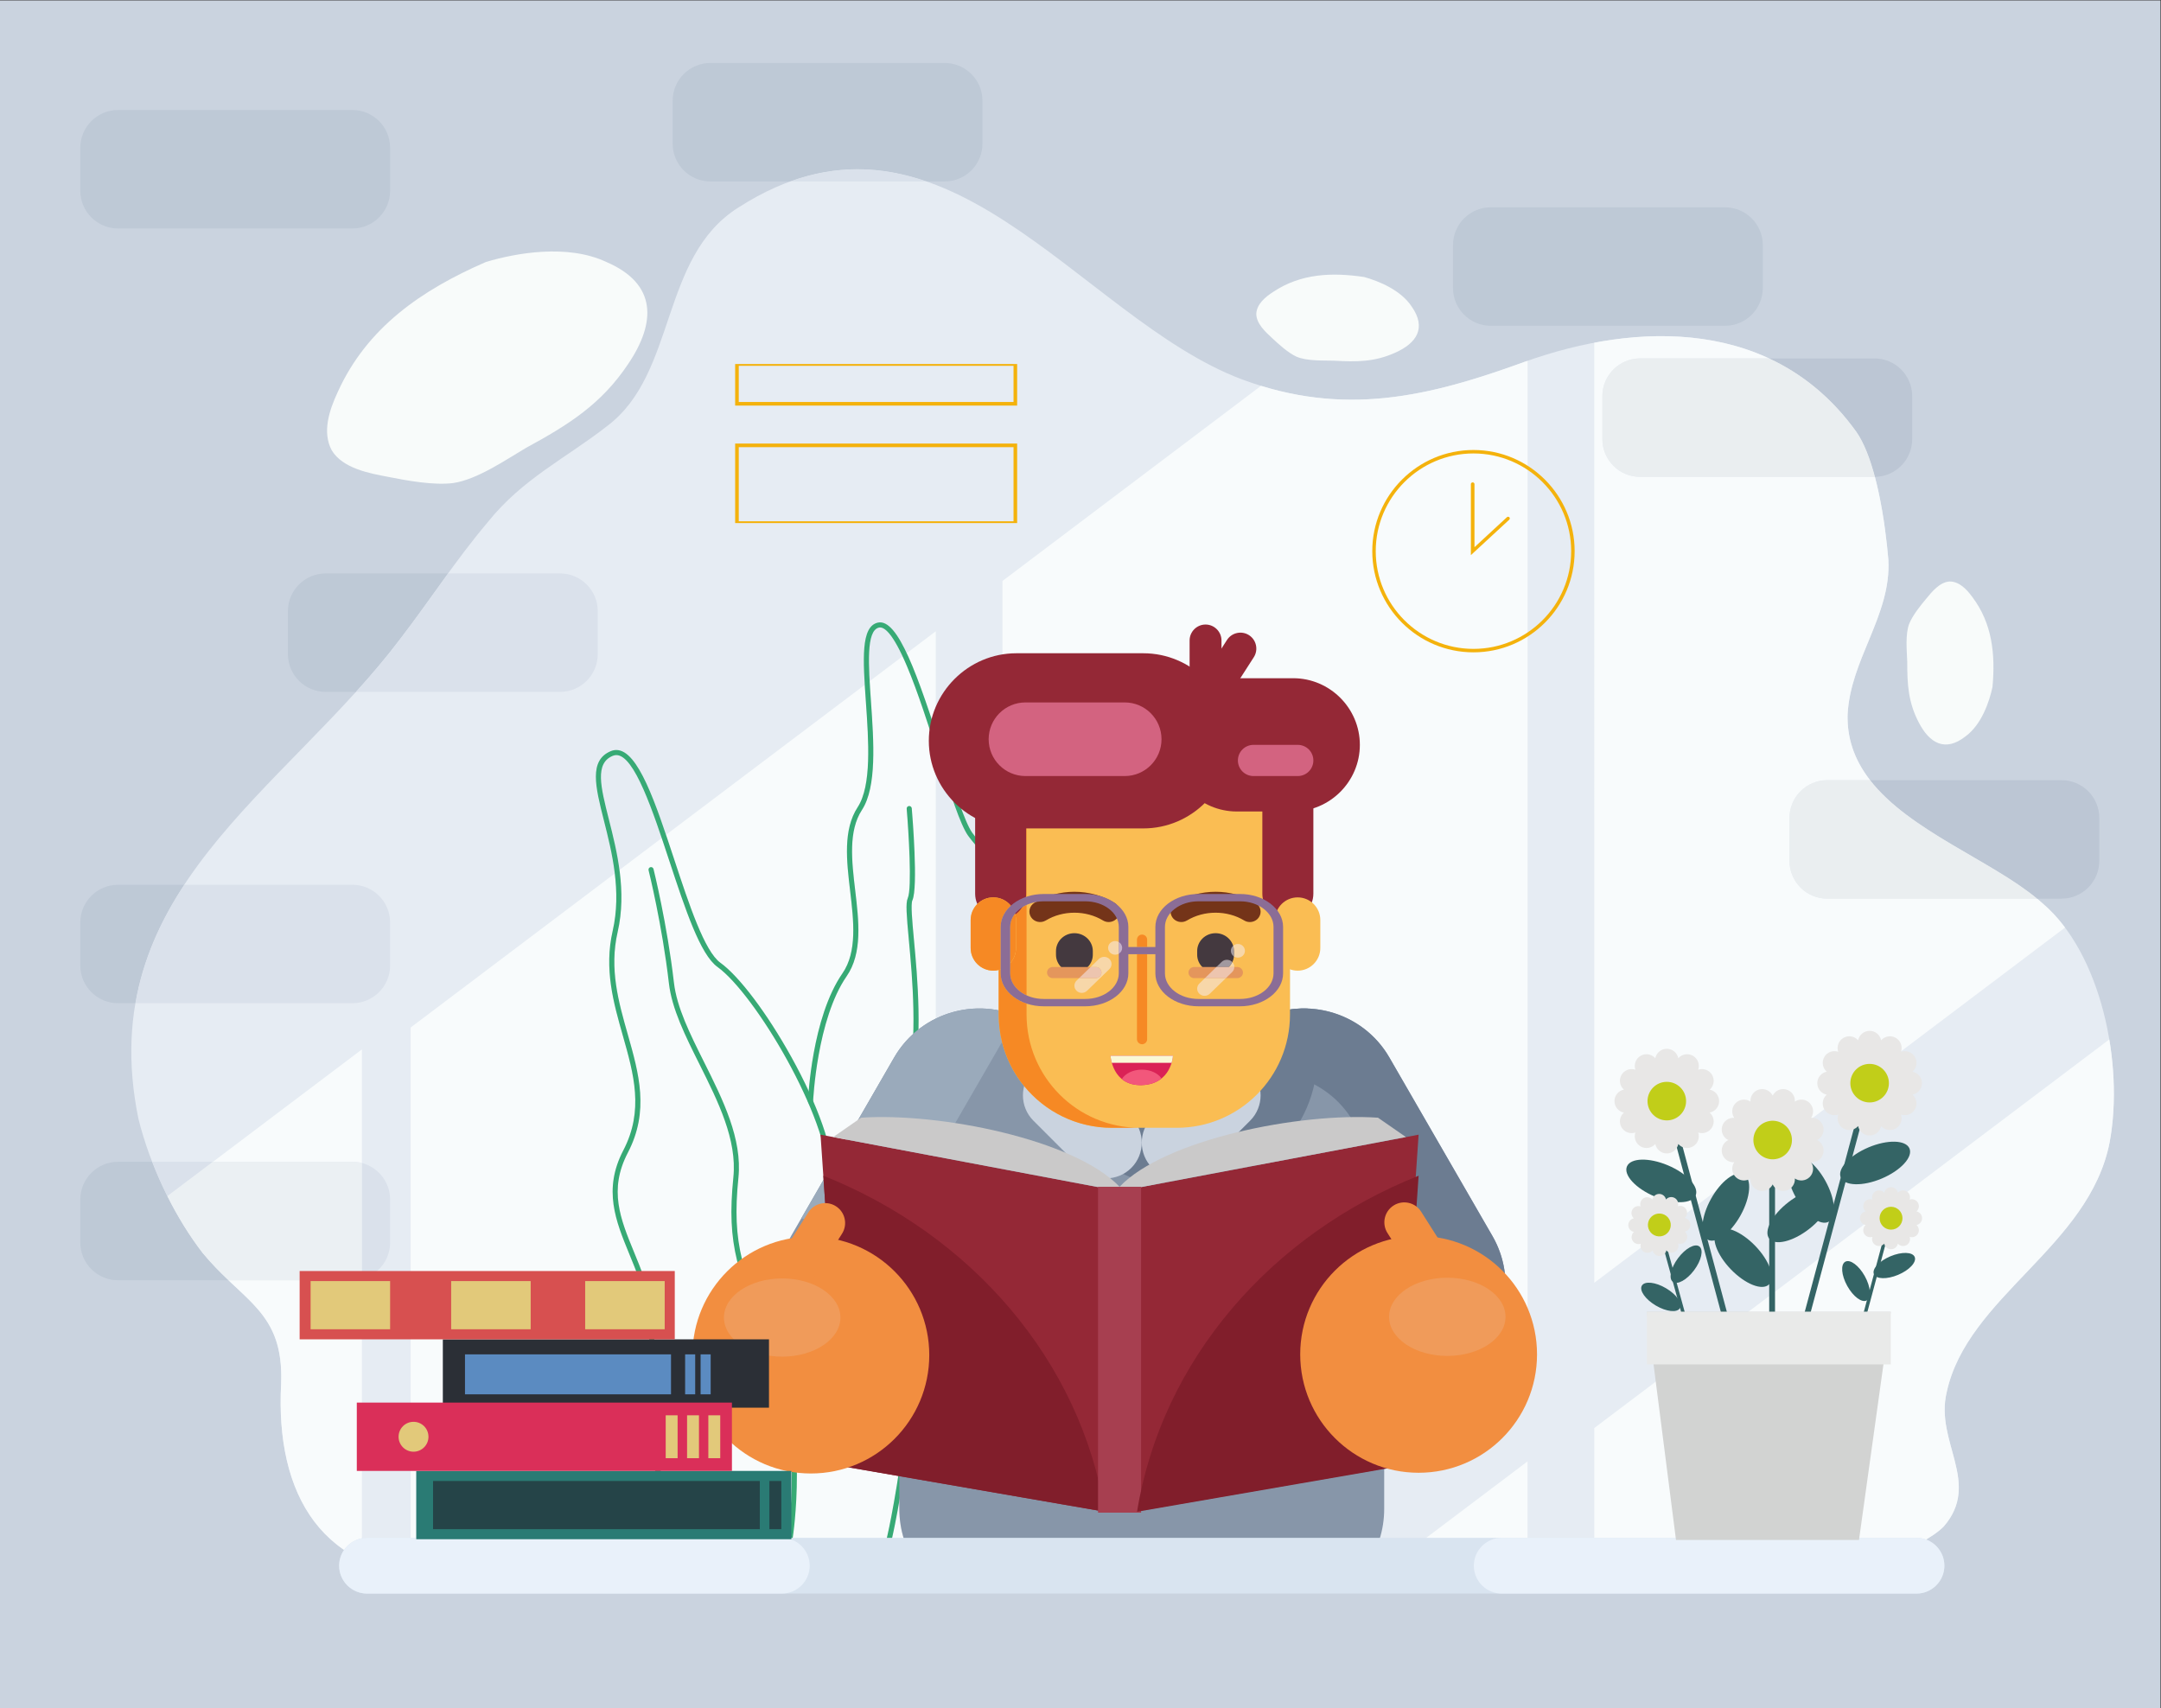 <?xml version="1.0" encoding="UTF-8" standalone="no"?>
<svg
   xmlns:dc="http://purl.org/dc/elements/1.1/"
   xmlns:cc="http://creativecommons.org/ns#"
   xmlns:rdf="http://www.w3.org/1999/02/22-rdf-syntax-ns#"
   xmlns:svg="http://www.w3.org/2000/svg"
   xmlns="http://www.w3.org/2000/svg"
   viewBox="0 0 1593.547 1259.72"
   height="1259.72"
   width="1593.547"
   xml:space="preserve"
   id="svg2"
   version="1.1"><rect x="0" y="0" width="1593.547" height="1259.72" fill="#333333" stroke="none"/><defs
     id="defs6"><clipPath
       id="clipPath24"
       clipPathUnits="userSpaceOnUse"><path
         id="path22"
         d="m 2441.07,731.359 c -660.4,0 -918.12,451.001 -885.9,1063.071 16.1,402.69 -209.4,451.01 -434.9,724.84 -161.075,209.39 -289.93,483.21 -354.36,740.93 -257.722,1256.37 805.36,1804.02 1449.65,2657.7 161.08,209.4 306.04,434.9 483.22,644.29 193.29,241.61 434.9,354.36 660.4,531.55 386.58,289.93 289.93,934.22 724.83,1208.04 1127.51,724.83 1884.55,-612.07 2786.56,-950.33 563.75,-209.39 1030.87,-96.64 1562.4,96.65 628.2,225.5 1385.24,241.61 1836.23,-386.58 112.8,-161.07 161.1,-515.43 177.2,-708.72 16.1,-306.04 -209.4,-547.65 -225.5,-853.69 -16.1,-547.65 740.9,-740.93 1079.2,-1046.97 322.1,-273.82 451,-885.9 370.4,-1320.8 -112.7,-579.86 -789.2,-853.68 -902,-1385.22 -64.4,-273.82 193.3,-499.33 -16.1,-740.94 C 10623.6,876.32 10253.1,763.582 10075.9,731.359 9608.81,650.82 8916.2,650.82 8432.97,715.242 7466.54,860.223 6500.1,844.102 5517.56,795.781 4551.12,747.461 3439.72,505.852 2489.39,731.359 h -48.32" /></clipPath></defs><g
     transform="matrix(1.333,0,0,-1.333,0,1259.72)"
     id="g10"><g
       transform="scale(0.1)"
       id="g12"><path
         id="path14"
         style="fill:#cad3df;fill-opacity:1;fill-rule:nonzero;stroke:none"
         d="M 0,0 H 11951.6 V 9447.94 H 0 Z" /><path
         id="path16"
         style="fill:#e6ecf3;fill-opacity:1;fill-rule:nonzero;stroke:none"
         d="m 2441.07,731.359 c -660.4,0 -918.12,451.001 -885.9,1063.071 16.1,402.69 -209.4,451.01 -434.9,724.84 -161.075,209.39 -289.93,483.21 -354.36,740.93 -257.722,1256.37 805.36,1804.02 1449.65,2657.7 161.08,209.4 306.04,434.9 483.22,644.29 193.29,241.61 434.9,354.36 660.4,531.55 386.58,289.93 289.93,934.22 724.83,1208.04 1127.51,724.83 1884.55,-612.07 2786.56,-950.33 563.75,-209.39 1030.87,-96.64 1562.4,96.65 628.2,225.5 1385.24,241.61 1836.23,-386.58 112.8,-161.07 161.1,-515.43 177.2,-708.72 16.1,-306.04 -209.4,-547.65 -225.5,-853.69 -16.1,-547.65 740.9,-740.93 1079.2,-1046.97 322.1,-273.82 451,-885.9 370.4,-1320.8 -112.7,-579.86 -789.2,-853.68 -902,-1385.22 -64.4,-273.82 193.3,-499.33 -16.1,-740.94 C 10623.6,876.32 10253.1,763.582 10075.9,731.359 9608.81,650.82 8916.2,650.82 8432.97,715.242 7466.54,860.223 6500.1,844.102 5517.56,795.781 4551.12,747.461 3439.72,505.852 2489.39,731.359 h -48.32" /><g
         id="g18"><g
           clip-path="url(#clipPath24)"
           id="g20"><path
             id="path26"
             style="fill:#f8fbfc;fill-opacity:1;fill-rule:nonzero;stroke:none"
             d="m 7657.34,1476.79 v 337.14 c 42.49,-10.4 86.25,-15.73 130.25,-15.73 91.95,0 184.97,23.29 269.9,72.32 258.63,149.34 348.07,483.06 198.74,741.69 l -570.45,988.03 c -100.26,173.67 -283.71,271.03 -471.72,271.03 -25.95,0 -51.97,-1.85 -77.88,-5.61 V 5157.01 H 5667.41 c -19.22,50.03 -66.2,86.57 -121.82,90.51 v 988.8 l 1430.34,1079.36 c 174.42,-53.64 340.22,-76.64 502.46,-76.64 319.09,0 624.39,88.98 954.58,209.06 5.83,2.09 11.61,4.14 17.46,6.2 V 2075.26 l -793.09,-598.47" /><path
             id="path28"
             style="fill:#f8fbfc;fill-opacity:1;fill-rule:nonzero;stroke:none"
             d="m 3833.11,649.98 h -801.72 c -184.9,13.93 -366.19,39.661 -542,81.379 h -48.32 c -59.66,0 -116.06,3.684 -169.23,10.832 V 3765.95 l 1129.2,852.09 c 12.39,-102.14 13.11,-209.67 -11.73,-317.74 -48.49,-211.03 4.66,-398.04 56.07,-578.88 60.58,-213.11 117.79,-414.41 2.86,-634.97 -113.26,-217.36 -42,-390.91 33.46,-574.64 74.07,-180.36 150.66,-366.88 87.39,-629.01 -47.86,-198.27 -8.52,-399.84 55.51,-569.83 H 2302.71 V 934.98 H 3825.5 c 76.87,-112.257 140.32,-181.91 141.23,-182.91 l 5.18,-5.66 955.5,163.121 2.23,8.91 c 0.33,1.289 18.93,76.622 45.44,227.829 v -43.91 c 0,-117.387 36.54,-226.618 98.77,-316.93 h 102.86 v -13.16 c -435.4,-36.821 -891.9,-95.977 -1343.6,-122.29 m 149.33,126.809 c -15.37,17.5 -63.8,74.262 -122.14,158.191 h 517.6 v 377.99 h -722.61 c -67.4,173.66 -105.24,370.91 -58.82,563.23 65.41,271 -16.46,470.39 -88.71,646.3 -76.07,185.22 -141.75,345.18 -34.55,550.93 120.12,230.52 61.41,437.04 -0.74,655.68 -50.43,177.42 -102.58,360.9 -55.71,564.89 27.06,117.75 24.87,234.1 10.23,343.62 L 3660.73,4814 c 14.44,-42.7 28.65,-85.8 42.58,-128.04 87.49,-265.37 170.14,-516.03 265.57,-584.78 201.75,-145.35 589.27,-791.13 612.68,-1133.27 l -148.14,-256.6 v 0 l -57.22,-99.1 c -149.31,-258.63 -59.89,-592.35 198.72,-741.69 h 0.03 c 84.92,-49.03 177.98,-72.31 269.91,-72.32 44,0 87.73,5.33 130.22,15.72 v -492.84 c -34.32,-225.37 -62.82,-353.4 -70.65,-386.908 L 3982.44,776.789 m 623.15,2232.731 c -13.03,97.28 -50,217.26 -107.46,350.11 2.23,42.35 28.18,462.41 185.33,689.71 88.54,128.08 67.64,304.71 47.44,475.53 -19.07,161.21 -38.79,327.91 37.26,444.54 82.97,127.25 65.48,377.83 50.04,598.91 -2.7,38.62 -5.37,76.83 -7.42,113.51 l 182.31,137.57 c 7.96,-17.03 16.28,-35.77 24.96,-56.37 53.82,-127.7 108.89,-296.32 158.66,-451.57 V 3815.17 c -33.67,-16.53 -65.75,-36.56 -95.63,-59.96 3.57,185.31 -12.91,363.41 -25.39,498.3 -9.67,104.5 -18.03,194.75 -8.36,216.19 32.27,71.67 0.26,464.08 -3.5,508.59 -0.61,7.32 -6.81,12.91 -13.92,12.91 -0.43,0 -0.86,-0.02 -1.3,-0.06 -7.75,-0.66 -13.5,-7.47 -12.85,-15.22 10.04,-118.93 30.66,-439.63 5.88,-494.66 -12.16,-27 -6.63,-93.83 6,-230.34 12.97,-140.13 30.28,-327.28 24.68,-519.89 -40.89,-36.91 -76.75,-80.68 -105.69,-130.79 v 0 l -341.04,-590.72 m -131.95,404.83 c -28.35,61.33 -60.78,125.01 -96.94,190.13 -133.61,240.6 -287.24,444.53 -391.36,519.55 -88.01,63.41 -173.04,321.32 -255.28,570.75 -15.3,46.4 -30.46,92.4 -45.61,137.13 l 1099.28,829.51 c 1.86,-30.52 4.08,-62.31 6.37,-95.07 15.13,-216.65 32.28,-462.23 -45.52,-581.56 -81.63,-125.18 -61.31,-297.03 -41.65,-463.22 19.59,-165.63 39.85,-336.9 -42.65,-456.23 -135.61,-196.15 -175.66,-520.05 -186.64,-650.99 m 703.07,1988.45 c -58.07,177.82 -110.72,327.8 -160.7,433.9 l 160.7,121.27 V 5402.8" /><path
             id="path30"
             style="fill:#f8fbfc;fill-opacity:1;fill-rule:nonzero;stroke:none"
             d="m 2002.01,819.441 c -311.75,148.071 -449.62,470.839 -449.51,876.069 0.01,32.46 0.9,65.45 2.67,98.92 0.55,13.77 0.82,27.12 0.81,40.08 -0.1,284.37 -131.49,380.55 -292.19,533.2 h 685.32 c 18.28,0 36,2.34 52.9,6.75 V 819.441 m 0,2196.929 c -16.9,4.41 -34.62,6.76 -52.9,6.76 h -770.84 l 823.74,621.59 v -628.35" /><path
             id="path32"
             style="fill:#f8fbfc;fill-opacity:1;fill-rule:nonzero;stroke:none"
             d="m 9211.65,668.77 c -132.67,0 -265.14,3.722 -392.29,10.972 v 870.178 l 2849.24,2150.07 c 16.8,-100.39 25.3,-201.91 25.3,-300.23 0,-93.61 -7.8,-184.33 -23.4,-268.42 -112.7,-579.86 -789.2,-853.68 -902,-1385.22 -7.5,-31.83 -10.6,-62.99 -10.6,-93.61 -0.1,-153.6 78.1,-293.32 78.2,-431.94 0,-71.51 -20.7,-142.72 -83.7,-215.39 -128.8,-128.86 -499.3,-241.598 -676.5,-273.821 -246.53,-42.507 -556,-62.578 -864.25,-62.589" /><path
             id="path34"
             style="fill:#f8fbfc;fill-opacity:1;fill-rule:nonzero;stroke:none"
             d="m 8450.33,712.973 c -5.81,0.75 -11.61,1.507 -17.36,2.269 -245.44,36.821 -491.03,63.258 -736.73,81.41 l 754.09,569.038 V 712.973" /><path
             id="path36"
             style="fill:#f8fbfc;fill-opacity:1;fill-rule:nonzero;stroke:none"
             d="m 8819.36,2353.64 -0.04,5200.67 c 123.2,23.28 247.85,36.31 371.18,36.31 206.78,0 409.74,-36.62 595.84,-123.09 h -713.06 c -115.42,0 -208.99,-93.56 -208.99,-208.98 v -237.46 c 0,-115.41 93.57,-208.97 208.99,-208.97 h 1296.02 c 0.9,0 1.8,0.01 2.7,0.02 42.2,-158.87 64.4,-339.87 74.4,-459.34 0.5,-10.46 0.8,-20.85 0.8,-31.16 0.1,-291.47 -210.8,-526.95 -226.3,-822.53 -0.2,-5.61 -0.3,-11.19 -0.3,-16.73 -0.1,-135.61 47.7,-249.2 124.6,-348.16 h -236.9 c -115.44,0 -208.99,-93.56 -208.99,-208.99 v -237.46 c 0,-115.4 93.55,-208.97 208.99,-208.97 h 1160.9 c 10.7,-8.8 20.9,-17.68 30.9,-26.66 45,-38.26 86.2,-83.14 123.7,-133.19 L 8819.36,2353.64" /></g></g><path
         id="path38"
         style="fill:#37aa75;fill-opacity:1;fill-rule:nonzero;stroke:none"
         d="m 3409.49,5272.99 c -6.51,0 -13.16,-1.39 -19.76,-4.12 -99.78,-41.46 -66.99,-171.26 -21.61,-350.91 44.81,-177.35 100.56,-398.06 48.64,-623.96 -46.87,-203.99 5.28,-387.47 55.71,-564.89 62.15,-218.64 120.86,-425.16 0.74,-655.68 -107.2,-205.75 -41.52,-365.71 34.55,-550.93 72.25,-175.91 154.12,-375.3 88.71,-646.3 -121.26,-502.38 332.51,-1038.52 385.97,-1099.411 l 921.99,157.383 c 10.79,46.211 60.92,272.188 111.38,685.368 31.99,261.89 -111.97,541.21 -238.98,787.66 -99.84,193.74 -194.16,376.74 -194.16,529.41 0,332.39 -405.7,1014.65 -613.79,1164.57 -95.43,68.75 -178.08,319.41 -265.57,584.78 -90.72,275.16 -193.55,587.03 -293.82,587.03 m 562.42,-4526.58 -5.18,5.66 c -1.32,1.45 -133.94,147.039 -248.45,357.54 -106.11,195.07 -218.14,487.54 -149.19,773.19 63.27,262.13 -13.32,448.65 -87.39,629.01 -75.46,183.73 -146.72,357.28 -33.46,574.64 114.93,220.56 57.72,421.86 -2.86,634.97 -51.41,180.84 -104.56,367.85 -56.07,578.88 50.4,219.29 -4.43,436.35 -48.49,610.75 -47.01,186.08 -84.13,333.05 38.12,383.82 10.03,4.17 20.31,6.28 30.55,6.28 120.64,0 217.76,-294.53 320.57,-606.37 82.24,-249.43 167.27,-507.34 255.28,-570.75 104.12,-75.02 257.75,-278.95 391.36,-519.55 148.8,-267.94 234.14,-511.36 234.14,-667.87 0,-145.84 92.8,-325.89 191.03,-516.51 128.88,-250.06 274.94,-533.49 241.9,-803.97 C 4986.84,1150 4930.21,920.699 4929.64,918.441 l -2.23,-8.91 -955.5,-163.121" /><path
         id="path40"
         style="fill:#37aa75;fill-opacity:1;fill-rule:nonzero;stroke:none"
         d="m 4371.45,931.031 -2.28,0.18 c -7.67,1.238 -12.89,8.48 -11.64,16.148 0.93,5.743 91.03,578.981 -92.98,1020.611 -184.08,441.78 -246.09,590.59 -207.56,970.06 21.02,207.17 -84.78,418.92 -187.09,623.72 -78.82,157.77 -153.27,306.8 -169.67,449.39 -37.02,321.96 -111.59,621.81 -112.33,624.8 -1.89,7.55 2.69,15.19 10.24,17.09 7.51,1.88 15.19,-2.71 17.08,-10.26 0.75,-2.99 75.77,-304.64 112.99,-628.4 15.83,-137.67 89.21,-284.55 166.89,-440.03 104.11,-208.39 211.76,-423.86 189.9,-639.14 -37.79,-372.39 23.53,-519.54 205.55,-956.39 187.15,-449.18 95.72,-1030.15 94.78,-1035.958 -1.12,-6.911 -7.1,-11.821 -13.88,-11.821" /><path
         id="path42"
         style="fill:#37aa75;fill-opacity:1;fill-rule:nonzero;stroke:none"
         d="m 5547.09,1445.38 -267.81,163.44 -1.41,5.58 c -14.12,55.87 -344.86,1373.75 -257.2,1815.02 56.61,285.02 26.74,607.87 6.97,821.5 -12.63,136.51 -18.16,203.34 -6,230.34 24.78,55.03 4.16,375.73 -5.88,494.66 -0.65,7.75 5.1,14.56 12.85,15.22 7.65,0.72 14.57,-5.09 15.22,-12.85 3.76,-44.51 35.77,-436.92 3.5,-508.59 -9.67,-21.44 -1.31,-111.69 8.36,-216.19 19.92,-215.25 50.01,-540.55 -7.4,-829.57 -83.59,-420.83 231.66,-1701.41 255.49,-1797.08 l 232.04,-141.6 c 26.42,52.28 120.7,241.07 136.37,303.77 18.85,75.4 74.48,652.09 37.87,760.94 -36.82,109.46 -76.7,887.34 58.76,1333.26 106.69,351.22 -161.37,653.67 -321.54,834.38 -37.91,42.77 -70.65,79.71 -92.12,109.89 -42.88,60.25 -99.17,236.19 -164.35,439.91 -53.35,166.75 -113.8,355.73 -172.76,495.62 -79.56,188.77 -128.44,221.27 -155.39,215.42 -72,-15.81 -58.62,-207.35 -44.46,-410.13 15.44,-221.08 32.93,-471.66 -50.04,-598.91 -76.05,-116.63 -56.33,-283.33 -37.26,-444.54 20.2,-170.82 41.1,-347.45 -47.44,-475.53 -164.78,-238.34 -185.31,-688.63 -185.5,-693.14 -0.32,-7.77 -6.83,-13.7 -14.65,-13.49 -7.77,0.33 -13.81,6.88 -13.49,14.66 0.78,18.79 21.09,463 190.46,707.97 82.5,119.33 62.24,290.6 42.65,456.23 -19.66,166.19 -39.98,338.04 41.65,463.22 77.8,119.33 60.65,364.91 45.52,581.56 -16.33,233.86 -29.23,418.58 66.53,439.61 110.64,24.21 219.36,-287.23 361.01,-729.96 61.78,-193.1 120.13,-375.49 160.47,-432.17 20.6,-28.95 52.87,-65.37 90.25,-107.54 164.08,-185.12 438.68,-494.94 327.41,-861.24 -133.99,-441.07 -95.26,-1208.37 -59.02,-1316.09 39.82,-118.35 -19.5,-705.8 -37.23,-776.76 -18.96,-75.8 -140.35,-313.25 -145.51,-323.31 l -6.92,-13.51" /><path
         id="path44"
         style="fill:#f8fbfa;fill-opacity:1;fill-rule:evenodd;stroke:none"
         d="m 7399.44,732.66 v 409.18 L 6857.21,732.66 Z" /><path
         id="path46"
         style="fill:#f4b20c;fill-opacity:1;fill-rule:nonzero;stroke:none"
         d="m 8151.1,6941.66 c -298.05,0 -540.54,-242.48 -540.54,-540.54 0,-298.05 242.49,-540.53 540.54,-540.53 298.05,0 540.54,242.48 540.54,540.53 0,298.06 -242.49,540.54 -540.54,540.54 z m 0,-1100.27 c -308.63,0 -559.73,251.1 -559.73,559.73 0,308.64 251.1,559.73 559.73,559.73 308.63,0 559.73,-251.09 559.73,-559.73 0,-308.63 -251.1,-559.73 -559.73,-559.73" /><path
         id="path48"
         style="fill:#f4b20c;fill-opacity:1;fill-rule:nonzero;stroke:none"
         d="m 8136.81,6379.15 v 392.99 c 0,5.3 4.7,9.59 10,9.59 5.3,0 10,-4.29 10,-9.59 v -349.05 l 179.33,165.82 c 3.89,3.6 10.13,3.37 13.74,-0.52 3.59,-3.89 2.7,-9.96 -1.18,-13.56 l -211.89,-195.68" /><path
         id="path50"
         style="fill:#f8fbfa;fill-opacity:1;fill-rule:nonzero;stroke:none"
         d="m 2688.54,8001.1 c -356.21,-154.58 -658.64,-362.93 -819.95,-719.13 -47.04,-100.81 -87.36,-221.78 -33.59,-322.6 60.48,-100.81 208.34,-127.69 315.87,-147.86 100.81,-20.16 248.67,-47.05 356.21,-33.6 134.41,20.16 288.99,127.7 403.24,194.9 235.24,127.7 416.69,241.95 564.55,463.74 154.58,228.51 161.31,443.57 -120.97,564.55 -215.07,100.81 -499.02,49.63 -665.36,0" /><path
         id="path52"
         style="fill:#f8fbfa;fill-opacity:1;fill-rule:nonzero;stroke:none"
         d="m 11022.4,5649.64 c 16.5,180.82 -1.3,351.61 -111.3,497.64 -30.8,41.9 -71.4,85.55 -124.8,86.09 -54.9,-2.23 -99.1,-56.88 -131.5,-96.49 -30.9,-36.85 -75,-91.5 -93.6,-138.64 -21.9,-59.67 -12.4,-147.2 -10.4,-209.15 -0.3,-125.14 5.9,-225.21 63.8,-335.6 59.1,-114.64 145.8,-165.6 258.7,-76.88 89.6,65.66 132.2,193.65 149.1,273.03" /><path
         id="path54"
         style="fill:#f8fbfa;fill-opacity:1;fill-rule:nonzero;stroke:none"
         d="m 7546.17,7917.8 c -179.57,26.78 -351.11,18.93 -503.22,-82.5 -43.6,-28.36 -89.53,-66.39 -93.13,-119.68 -0.95,-54.97 51.07,-102.21 88.75,-136.82 35.01,-32.93 87.03,-80.17 133.02,-101.44 58.31,-25.25 146.26,-20.82 208.21,-22.41 124.91,-7.53 225.18,-7.09 338.71,44.34 117.85,52.42 173.72,136.1 91.65,253.92 -60.39,93.2 -185.71,143.14 -263.99,164.59" /><path
         id="path56"
         style="fill:#8796a9;fill-opacity:1;fill-rule:evenodd;stroke:none"
         d="m 7685.78,3600.24 c -143.66,248.85 -458.07,341 -712.08,214.61 H 5536.21 c -308.62,0 -561.13,-252.53 -561.13,-561.16 V 1102.36 c 0,-117.387 36.54,-226.618 98.77,-316.93 h 2484.73 c 62.23,90.34 98.76,199.57 98.76,316.93 v 711.57 c 131.32,-32.12 274.58,-15.9 400.15,56.59 258.63,149.34 348.07,483.06 198.74,741.69 l -570.45,988.03" /><path
         id="path58"
         style="fill:#6c7c91;fill-opacity:1;fill-rule:evenodd;stroke:none"
         d="m 7685.78,3600.23 c -149.29,258.65 -483.06,348.06 -741.69,198.76 v -0.02 c -152.97,-88.3 -246.72,-241.14 -266.92,-404.79 21.44,17.27 44.47,33.1 69.03,47.3 258.61,149.29 592.38,59.86 741.69,-198.76 l 570.44,-988.04 c 61.01,-105.65 82.13,-223.82 68.19,-336.85 204.42,164.71 264.85,460.3 129.71,694.38 l -570.45,988.02" /><path
         id="path60"
         style="fill:#6c7c91;fill-opacity:1;fill-rule:evenodd;stroke:none"
         d="M 6973.7,3814.85 H 5837.32 c -21.04,-67.08 -32.39,-138.33 -32.39,-212.11 0,-399.67 331.76,-723.68 741.04,-723.68 409.23,0 741,324.01 741,723.68 0,94.73 -18.68,185.21 -52.6,268.15 -87.95,3.26 -177.54,-14.68 -260.67,-56.04" /><path
         id="path62"
         style="fill:#8796a9;fill-opacity:1;fill-rule:evenodd;stroke:none"
         d="m 5688.35,3798.96 -0.02,0.03 c -258.62,149.3 -592.37,59.89 -741.7,-198.75 L 4376.2,2612.21 c -149.31,-258.63 -59.89,-592.35 198.72,-741.69 h 0.03 c 258.62,-149.31 592.37,-59.87 741.67,198.75 l 570.44,988.04 c 149.33,258.61 59.89,592.35 -198.71,741.65" /><path
         id="path64"
         style="fill:#9aaabb;fill-opacity:1;fill-rule:evenodd;stroke:none"
         d="m 4946.63,3600.24 -513.21,-888.93 c 247.74,-103.59 542.05,-8.95 679.67,229.42 l 513.25,888.97 c -247.76,103.55 -542.07,8.94 -679.71,-229.46" /><path
         id="path66"
         style="fill:#cad3df;fill-opacity:1;fill-rule:evenodd;stroke:none"
         d="m 5996.81,3530.86 c -77.04,77.05 -203.14,77.05 -280.18,0 -77.06,-77.07 -77.06,-203.14 0,-280.21 l 261.51,-261.51 c 77.05,-77.05 203.14,-77.05 280.18,0 h 0.02 c 77.04,77.07 77.04,203.14 0,280.19 l -261.53,261.53" /><path
         id="path68"
         style="fill:#cad3df;fill-opacity:1;fill-rule:evenodd;stroke:none"
         d="m 6635.63,3530.86 -261.5,-261.53 c -77.06,-77.05 -77.06,-203.12 0,-280.19 77.02,-77.05 203.13,-77.05 280.17,0 l 261.51,261.51 c 77.08,77.08 77.08,203.14 0,280.21 -77.05,77.05 -203.14,77.05 -280.18,0" /><path
         id="path70"
         style="fill:#942836;fill-opacity:1;fill-rule:evenodd;stroke:none"
         d="M 4664.51,1337.81 6141.32,1082.1 V 2870.38 L 4539.1,3173.05 4664.51,1337.81" /><path
         id="path72"
         style="fill:#811e2b;fill-opacity:1;fill-rule:evenodd;stroke:none"
         d="M 4554.6,2946.05 4664.51,1337.81 6112.29,1087.15 C 5976.74,1923.52 5373.68,2619.89 4554.6,2946.05" /><path
         id="path74"
         style="fill:#942836;fill-opacity:1;fill-rule:evenodd;stroke:none"
         d="m 6245.51,1082.1 1476.81,255.71 125.45,1835.24 -1602.26,-302.67 V 1082.1" /><path
         id="path76"
         style="fill:#cac9c9;fill-opacity:1;fill-rule:evenodd;stroke:none"
         d="m 4763.77,3267 -154.6,-107.19 1465.11,-276.74 119.15,1.79 C 5943.71,3147.1 5198.24,3296.2 4763.77,3267" /><path
         id="path78"
         style="fill:#cac9c9;fill-opacity:1;fill-rule:evenodd;stroke:none"
         d="m 6193.43,2884.86 119.14,-1.79 1465.1,276.74 -154.61,107.19 c -434.43,29.2 -1179.93,-119.9 -1429.63,-382.14" /><path
         id="path80"
         style="fill:#a73f50;fill-opacity:1;fill-rule:evenodd;stroke:none"
         d="m 6074.28,1082.1 h 238.29 V 2884.86 H 6074.28 V 1082.1" /><path
         id="path82"
         style="fill:#811e2b;fill-opacity:1;fill-rule:evenodd;stroke:none"
         d="m 6290.06,1087.15 1447.79,250.66 109.92,1608.24 C 7028.71,2619.89 6425.62,1923.52 6290.06,1087.15" /><path
         id="path84"
         style="fill:#fabd53;fill-opacity:1;fill-rule:nonzero;stroke:none"
         d="M 5524.71,5157.01 V 3837.76 c 0,-346.06 280.58,-626.66 626.68,-626.66 h 358.11 c 346.1,0 626.68,280.6 626.68,626.66 V 5157.01 H 5524.71" /><path
         id="path86"
         style="fill:#f68924;fill-opacity:1;fill-rule:nonzero;stroke:none"
         d="m 6305.57,3211.1 h -154.18 c -195.99,0 -370.98,89.99 -485.9,230.89 -57.28,70.23 -99.63,153.11 -122.23,243.81 -12.12,48.66 -18.55,99.56 -18.55,151.96 V 4084 c 3.67,0.89 7.28,1.94 10.81,3.15 v -21.52 c 0,-74.76 59.08,-139.14 143.38,-167.26 v -60.61 c 0,-346.06 280.57,-626.66 626.67,-626.66 m -626.67,732.75 c -54.13,24.78 -90.45,70.09 -90.45,121.78 v 56.62 c 19.84,22.18 31.91,51.46 31.91,83.54 v 154.69 0 c 0,10.5 -1.29,20.69 -3.72,30.44 15.14,10.69 28.12,24.29 38.1,39.96 7.57,4.87 15.64,9.28 24.16,13.18 v -500.21 m -3.33,544.53 c 0.75,5.86 1.14,11.82 1.14,17.87 v 600.51 c 0,17.68 -3.3,34.62 -9.3,50.25 h 11.49 v -667.49 c -1.11,-0.37 -2.22,-0.75 -3.33,-1.14" /><path
         id="path88"
         style="fill:#942836;fill-opacity:1;fill-rule:evenodd;stroke:none"
         d="m 5535.6,5247.87 h -0.02 c -77.63,0 -141.11,-63.48 -141.11,-141.11 v -600.51 c 0,-77.61 63.48,-141.09 141.11,-141.09 h 0.02 c 77.6,0 141.11,63.48 141.11,141.09 v 600.51 c 0,77.63 -63.51,141.11 -141.11,141.11" /><path
         id="path90"
         style="fill:#942836;fill-opacity:1;fill-rule:evenodd;stroke:none"
         d="m 7124.36,5247.87 c -77.6,0 -141.09,-63.48 -141.09,-141.11 v -600.51 c 0,-77.61 63.49,-141.09 141.09,-141.09 77.64,0 141.13,63.48 141.13,141.09 v 600.51 c 0,77.63 -63.49,141.11 -141.13,141.11" /><path
         id="path92"
         style="fill:#942836;fill-opacity:1;fill-rule:evenodd;stroke:none"
         d="m 6324.75,5836.34 h -702.03 c -266.49,0 -484.51,-218.03 -484.51,-484.51 0,-266.48 218.02,-484.51 484.51,-484.51 h 702.03 c 266.49,0 484.52,218.03 484.52,484.51 0,266.48 -218.03,484.51 -484.52,484.51" /><path
         id="path94"
         style="fill:#942836;fill-opacity:1;fill-rule:evenodd;stroke:none"
         d="m 7154.03,5698.25 h -312.05 c -202.74,0 -368.62,-165.88 -368.62,-368.63 0,-202.74 165.88,-368.64 368.62,-368.64 h 312.05 c 202.76,0 368.64,165.9 368.64,368.64 0,202.75 -165.88,368.63 -368.64,368.63" /><path
         id="path96"
         style="fill:#942836;fill-opacity:1;fill-rule:evenodd;stroke:none"
         d="m 6669.05,5995.26 h -0.04 c -48.5,0 -88.16,-39.67 -88.16,-88.16 v -249.27 c 0,-48.52 39.66,-88.19 88.16,-88.19 h 0.04 c 48.49,0 88.17,39.67 88.17,88.19 v 249.27 c 0,48.49 -39.68,88.16 -88.17,88.16" /><path
         id="path98"
         style="fill:#942836;fill-opacity:1;fill-rule:evenodd;stroke:none"
         d="m 6909.5,5936.43 c -40.81,26.22 -95.63,14.24 -121.85,-26.57 L 6653.01,5700.1 c -26.22,-40.83 -14.26,-95.63 26.57,-121.85 40.82,-26.2 95.64,-14.24 121.84,26.56 l 134.65,209.79 c 26.21,40.81 14.25,95.63 -26.57,121.83" /><path
         id="path100"
         style="fill:#fabd53;fill-opacity:1;fill-rule:nonzero;stroke:none"
         d="m 7303.94,4205.79 c 0,-69.19 -56.1,-125.33 -125.34,-125.33 -69.2,0 -125.32,56.14 -125.32,125.33 v 154.69 c 0,69.22 56.12,125.32 125.32,125.32 69.24,0 125.34,-56.1 125.34,-125.32 v -154.69" /><path
         id="path102"
         style="fill:#fabd53;fill-opacity:1;fill-rule:nonzero;stroke:none"
         d="m 5620.36,4205.79 c 0,-69.19 -56.11,-125.33 -125.33,-125.33 -69.22,0 -125.34,56.14 -125.34,125.33 v 154.69 c 0,69.22 56.12,125.32 125.34,125.32 69.22,0 125.33,-56.1 125.33,-125.32 v -154.69" /><path
         id="path104"
         style="fill:#f68924;fill-opacity:1;fill-rule:nonzero;stroke:none"
         d="m 5495.03,4080.46 c -69.22,0 -125.34,56.14 -125.34,125.33 v 154.69 c 0,69.22 56.12,125.32 125.34,125.32 39.05,0 73.93,-17.85 96.91,-45.84 -35.18,-31.79 -56.42,-72.89 -56.42,-117.71 v -235.1 c -3.53,-1.21 -7.14,-2.26 -10.81,-3.15 -9.52,-2.32 -19.45,-3.54 -29.68,-3.54 m 93.42,41.79 v 200 c 0,26.89 9.83,52.06 26.88,73.5 3.27,-11.19 5.03,-23.02 5.03,-35.27 v -154.69 c 0,-32.08 -12.07,-61.36 -31.91,-83.54" /><path
         id="path106"
         style="fill:#743419;fill-opacity:1;fill-rule:nonzero;stroke:none"
         d="m 6133.12,4349.37 c -10.73,0 -21.6,2.79 -31.41,8.74 -94.58,57.23 -221.69,57.23 -316.29,0 -27.87,-16.87 -64.5,-8.61 -81.86,18.37 -17.38,27.04 -8.87,62.6 18.95,79.47 134.29,81.28 307.83,81.28 442.12,0 27.85,-16.87 36.34,-52.43 18.98,-79.47 -11.28,-17.5 -30.67,-27.11 -50.49,-27.11" /><path
         id="path108"
         style="fill:#44393f;fill-opacity:1;fill-rule:nonzero;stroke:none"
         d="m 5943.58,4287.72 v 0 c -56.28,0 -101.88,-44.26 -101.88,-98.83 v -20.14 c 0,-54.56 45.6,-98.81 101.88,-98.81 56.24,0 101.86,44.25 101.86,98.81 v 20.14 c 0,54.57 -45.62,98.83 -101.86,98.83" /><path
         id="path110"
         style="fill:#e4965c;fill-opacity:1;fill-rule:nonzero;stroke:none"
         d="M 6061.73,4039.05 H 5824 c -17.57,0 -31.83,13.84 -31.83,30.89 0,17.05 14.26,30.85 31.83,30.85 h 237.73 c 17.57,0 31.82,-13.8 31.82,-30.85 0,-17.05 -14.25,-30.89 -31.82,-30.89" /><path
         id="path112"
         style="fill:#743419;fill-opacity:1;fill-rule:nonzero;stroke:none"
         d="m 6914.16,4349.37 c -10.74,0 -21.6,2.79 -31.4,8.74 -94.58,57.21 -221.69,57.21 -316.28,0 -27.85,-16.87 -64.5,-8.61 -81.89,18.37 -17.39,27.04 -8.87,62.6 18.97,79.47 134.31,81.28 307.84,81.28 442.14,0 27.81,-16.87 36.31,-52.43 18.95,-79.47 -11.27,-17.5 -30.64,-27.11 -50.49,-27.11" /><path
         id="path114"
         style="fill:#44393f;fill-opacity:1;fill-rule:nonzero;stroke:none"
         d="m 6724.63,4287.72 c 56.26,0 101.9,-44.26 101.9,-98.83 v -20.14 c 0,-54.56 -45.64,-98.81 -101.9,-98.81 -56.26,0 -101.9,44.25 -101.9,98.81 v 20.14 c 0,54.57 45.64,98.83 101.9,98.83" /><path
         id="path116"
         style="fill:#e4965c;fill-opacity:1;fill-rule:nonzero;stroke:none"
         d="m 6606.47,4039.05 h 237.72 c 17.58,0 31.84,13.84 31.84,30.89 0,17.05 -14.26,30.85 -31.84,30.85 h -237.72 c -17.58,0 -31.84,-13.8 -31.84,-30.85 0,-17.05 14.26,-30.89 31.84,-30.89" /><path
         id="path118"
         style="fill:#da2256;fill-opacity:1;fill-rule:nonzero;stroke:none"
         d="m 6143.49,3609.72 h 345.26 c 0,0 -7.26,-156.88 -171.85,-162.49 -164.58,-5.56 -173.41,162.49 -173.41,162.49" /><path
         id="path120"
         style="fill:#f2577b;fill-opacity:1;fill-rule:nonzero;stroke:none"
         d="m 6316.9,3447.23 c 48.7,1.67 83.53,16.59 108.58,36.75 -19.35,28.87 -60.62,48.87 -108.58,48.87 -49.81,0 -92.56,-21.54 -110.83,-52.21 25.35,-20.77 60.89,-35.09 110.83,-33.41" /><path
         id="path122"
         style="fill:#faf8d6;fill-opacity:1;fill-rule:nonzero;stroke:none"
         d="m 6481.21,3570.41 c 6.71,22.62 7.54,39.31 7.54,39.31 h -345.26 c 0,0 0.88,-16.66 7.23,-39.31 h 330.49" /><path
         id="path124"
         style="fill:#f68924;fill-opacity:1;fill-rule:nonzero;stroke:none"
         d="m 6317.87,3673.41 c -15.57,0 -28.2,12.62 -28.2,28.17 v 469.9 h 56.37 v -469.9 c 0,-15.55 -12.62,-28.17 -28.17,-28.17 m 28.17,537.92 h -56.37 v 40.53 c 0,15.56 12.63,28.2 28.2,28.2 15.55,0 28.17,-12.64 28.17,-28.2 v -40.53" /><path
         id="path126"
         style="fill:#8b6d96;fill-opacity:1;fill-rule:nonzero;stroke:none"
         d="m 6413.41,4171.48 h -190.53 c -14.36,0 -26.02,8.94 -26.02,19.97 0,10.95 11.66,19.88 26.02,19.88 h 190.53 c 14.36,0 26.02,-8.93 26.02,-19.88 0,-11.03 -11.66,-19.97 -26.02,-19.97" /><path
         id="path128"
         style="fill:#8b6d96;fill-opacity:1;fill-rule:nonzero;stroke:none"
         d="m 5773.77,4464.09 c -102.17,0 -185.32,-63.62 -185.32,-141.84 v -256.62 c 0,-78.21 83.15,-141.8 185.32,-141.8 h 230.06 c 102.19,0 185.3,63.59 185.3,141.8 v 256.62 c 0,78.22 -83.11,141.84 -185.3,141.84 h -230.06 m 230.06,-580.8 h -230.06 c -131.37,0 -238.25,81.79 -238.25,182.34 v 256.62 c 0,100.55 106.88,182.35 238.25,182.35 h 230.06 c 131.36,0 238.25,-81.8 238.25,-182.35 v -256.62 c 0,-100.55 -106.89,-182.34 -238.25,-182.34" /><path
         id="path130"
         style="fill:#8b6d96;fill-opacity:1;fill-rule:nonzero;stroke:none"
         d="m 6629.73,4464.09 c -102.17,0 -185.29,-63.62 -185.29,-141.84 v -256.62 c 0,-78.21 83.12,-141.8 185.29,-141.8 h 230.06 c 102.19,0 185.33,63.59 185.33,141.8 v 256.62 c 0,78.22 -83.14,141.84 -185.33,141.84 h -230.06 m 230.06,-580.8 h -230.06 c -131.38,0 -238.26,81.79 -238.26,182.34 v 256.62 c 0,100.55 106.88,182.35 238.26,182.35 h 230.06 c 131.4,0 238.25,-81.8 238.25,-182.35 v -256.62 c 0,-100.55 -106.85,-182.34 -238.25,-182.34" /><path
         id="path132"
         style="fill:#f7d7a9;fill-opacity:1;fill-rule:nonzero;stroke:none"
         d="m 6848.06,4152.49 c -8.17,0 -15.75,2.43 -22.02,6.59 0.32,3.18 0.49,6.41 0.49,9.67 v 20.14 c 0,10.23 -1.61,20.1 -4.58,29.38 6.9,6.05 16.06,9.74 26.11,9.74 21.48,0 38.88,-16.92 38.88,-37.78 0,-20.86 -17.4,-37.74 -38.88,-37.74" /><path
         id="path134"
         style="fill:#a1999f;fill-opacity:1;fill-rule:nonzero;stroke:none"
         d="m 6826.04,4159.08 c -10.23,6.8 -16.94,18.21 -16.94,31.15 0,11.12 4.95,21.13 12.85,28.04 2.97,-9.28 4.58,-19.15 4.58,-29.38 v -20.14 c 0,-3.26 -0.17,-6.49 -0.49,-9.67" /><path
         id="path136"
         style="fill:#f7d7a9;fill-opacity:1;fill-rule:nonzero;stroke:none"
         d="m 6663.7,3941.19 c -10.48,0 -20.97,3.88 -29,11.64 -15.97,15.53 -15.97,40.69 0.03,56.2 l 30.93,30.02 h 115.86 l -88.85,-86.22 c -8,-7.76 -18.51,-11.64 -28.97,-11.64 m 164.54,159.6 h -29.65 c 7.7,7.88 14.08,16.99 18.79,26.99 7.25,-7.62 10.87,-17.3 10.86,-26.99" /><path
         id="path138"
         style="fill:#a1999f;fill-opacity:1;fill-rule:nonzero;stroke:none"
         d="m 6798.59,4100.79 h -69.28 l 28.99,28.14 c 8,7.75 18.48,11.62 28.97,11.62 10.48,0 20.97,-3.87 28.96,-11.62 0.39,-0.38 0.78,-0.77 1.15,-1.15 -4.71,-10 -11.09,-19.11 -18.79,-26.99" /><path
         id="path140"
         style="fill:#edc5af;fill-opacity:1;fill-rule:nonzero;stroke:none"
         d="m 6781.52,4039.05 h -115.86 l 63.65,61.74 h 98.93 c -0.01,-10.16 -4.01,-20.32 -12.01,-28.06 l -34.71,-33.68" /><path
         id="path142"
         style="fill:#f7d7a9;fill-opacity:1;fill-rule:nonzero;stroke:none"
         d="m 6168.88,4168.72 c -21.48,0 -38.91,16.9 -38.91,37.74 0,20.85 17.43,37.76 38.91,37.76 7.42,0 14.35,-2.01 20.25,-5.51 v -64.48 c -5.9,-3.5 -12.83,-5.51 -20.25,-5.51" /><path
         id="path144"
         style="fill:#c5b0c9;fill-opacity:1;fill-rule:nonzero;stroke:none"
         d="m 6189.13,4174.23 v 64.48 c 11.19,-6.63 18.67,-18.59 18.67,-32.25 0,-13.65 -7.48,-25.61 -18.67,-32.23" /><path
         id="path146"
         style="fill:#f7d7a9;fill-opacity:1;fill-rule:nonzero;stroke:none"
         d="m 5984.54,3957.4 c -10.49,0 -20.96,3.89 -28.99,11.63 -15.97,15.56 -15.97,40.73 0.02,56.25 l 14.19,13.77 h 91.97 c 17.57,0 31.82,13.84 31.82,30.89 0,17.05 -14.25,30.85 -31.82,30.85 h -28.31 l 45.73,44.36 c 8,7.76 18.49,11.64 28.98,11.64 10.48,0 20.97,-3.88 28.98,-11.64 15.98,-15.52 15.98,-40.7 -0.03,-56.2 l -123.59,-119.92 c -7.97,-7.74 -18.47,-11.63 -28.95,-11.63" /><path
         id="path148"
         style="fill:#edc5af;fill-opacity:1;fill-rule:nonzero;stroke:none"
         d="m 6061.73,4039.05 h -91.97 l 63.66,61.74 h 28.31 c 17.57,0 31.82,-13.8 31.82,-30.85 0,-17.05 -14.25,-30.89 -31.82,-30.89" /><path
         id="path150"
         style="fill:#d36380;fill-opacity:1;fill-rule:evenodd;stroke:none"
         d="m 6425.48,5360.68 c 0,-112.49 -91.19,-203.67 -203.68,-203.67 h -548.89 c -112.49,0 -203.67,91.18 -203.67,203.67 0,112.48 91.18,203.67 203.67,203.67 h 548.89 c 112.49,0 203.68,-91.19 203.68,-203.67" /><path
         id="path152"
         style="fill:#d36380;fill-opacity:1;fill-rule:evenodd;stroke:none"
         d="m 7265.49,5243.31 c 0,-47.66 -38.64,-86.3 -86.31,-86.3 h -244.86 c -47.65,0 -86.31,38.64 -86.31,86.3 0,47.66 38.66,86.3 86.31,86.3 h 244.86 c 47.67,0 86.31,-38.64 86.31,-86.3" /><path
         id="path154"
         style="fill:#f28e40;fill-opacity:1;fill-rule:evenodd;stroke:none"
         d="m 8502.78,1957.72 c 0,-361.76 -293.26,-655.02 -655.01,-655.02 -361.76,0 -655.02,293.26 -655.02,655.02 0,361.74 293.26,655.01 655.02,655.01 361.75,0 655.01,-293.27 655.01,-655.01" /><path
         id="path156"
         style="fill:#f28e40;fill-opacity:1;fill-rule:evenodd;stroke:none"
         d="m 8020.1,2497.73 c 32.64,-51.39 17.44,-119.53 -33.94,-152.17 -51.4,-32.65 -119.53,-17.45 -152.17,33.94 l -158.57,249.61 c -32.64,51.4 -17.45,119.52 33.94,152.17 51.39,32.65 119.53,17.46 152.18,-33.95 l 158.56,-249.6" /><path
         id="path158"
         style="fill:#f09b5a;fill-opacity:1;fill-rule:evenodd;stroke:none"
         d="m 8328.55,2165.43 c 0,-119.47 -144.22,-216.33 -322.13,-216.33 -177.91,0 -322.13,96.86 -322.13,216.33 0,119.47 144.22,216.33 322.13,216.33 177.91,0 322.13,-96.86 322.13,-216.33" /><path
         id="path160"
         style="fill:#f28e40;fill-opacity:1;fill-rule:evenodd;stroke:none"
         d="m 3830.64,1953.72 c 0,-361.75 293.26,-655.02 655.01,-655.02 361.76,0 655.02,293.27 655.02,655.02 0,361.76 -293.26,655.02 -655.02,655.02 -361.75,0 -655.01,-293.26 -655.01,-655.02" /><path
         id="path162"
         style="fill:#f28e40;fill-opacity:1;fill-rule:evenodd;stroke:none"
         d="m 4313.32,2493.74 c -32.65,-51.4 -17.45,-119.53 33.94,-152.17 51.4,-32.65 119.53,-17.45 152.17,33.95 L 4658,2625.13 c 32.64,51.39 17.45,119.52 -33.95,152.17 -51.39,32.64 -119.52,17.45 -152.17,-33.95 l -158.56,-249.61" /><path
         id="path164"
         style="fill:#f09b5a;fill-opacity:1;fill-rule:evenodd;stroke:none"
         d="m 4004.86,2161.45 c 0,-119.48 144.23,-216.33 322.14,-216.33 177.9,0 322.13,96.85 322.13,216.33 0,119.47 -144.23,216.32 -322.13,216.32 -177.91,0 -322.14,-96.85 -322.14,-216.32" /><path
         id="path166"
         style="fill:#bec9d6;fill-opacity:1;fill-rule:nonzero;stroke:none"
         d="M 9542.86,7648 H 8246.88 c -115.41,0 -208.97,93.57 -208.97,208.98 v 237.47 c 0,115.41 93.56,208.97 208.97,208.97 h 1295.98 c 115.42,0 208.98,-93.56 208.98,-208.97 v -237.47 c 0,-115.41 -93.56,-208.98 -208.98,-208.98" /><path
         id="path168"
         style="fill:#bcc6d4;fill-opacity:1;fill-rule:nonzero;stroke:none"
         d="m 10372,6812.14 c -26.1,98.15 -59.7,187.87 -102.8,249.38 -136.8,190.6 -301.82,321.89 -482.86,406.01 h 582.96 c 115.4,0 208.9,-93.56 208.9,-208.98 v -237.46 c 0,-114.49 -92.1,-207.48 -206.2,-208.95" /><path
         id="path170"
         style="fill:#eaeef0;fill-opacity:1;fill-rule:nonzero;stroke:none"
         d="M 10369.3,6812.12 H 9073.28 c -115.42,0 -208.99,93.56 -208.99,208.97 v 237.46 c 0,115.42 93.57,208.98 208.99,208.98 h 713.06 c 181.04,-84.12 346.06,-215.41 482.86,-406.01 43.1,-61.51 76.7,-151.23 102.8,-249.38 -0.9,-0.01 -1.8,-0.02 -2.7,-0.02" /><path
         id="path172"
         style="fill:#bec9d6;fill-opacity:1;fill-rule:nonzero;stroke:none"
         d="m 5226.01,8446.47 h -100.38 c -123.53,42.68 -250.45,67.55 -381.97,67.55 -120.04,0 -244.01,-20.75 -372.6,-67.55 h -441.05 c -115.4,0 -208.97,93.55 -208.97,208.97 v 237.47 c 0,115.41 93.57,208.97 208.97,208.97 h 1296 c 115.41,0 208.97,-93.56 208.97,-208.97 v -237.47 c 0,-115.42 -93.56,-208.97 -208.97,-208.97" /><path
         id="path174"
         style="fill:#dae1eb;fill-opacity:1;fill-rule:nonzero;stroke:none"
         d="m 5125.63,8446.47 h -754.57 c 128.59,46.8 252.56,67.55 372.6,67.55 131.52,0 258.44,-24.87 381.97,-67.55" /><path
         id="path176"
         style="fill:#bec9d6;fill-opacity:1;fill-rule:nonzero;stroke:none"
         d="m 749.027,3900.3 h -95.902 c -115.41,0 -208.969,93.56 -208.969,208.97 v 237.47 c 0,115.41 93.559,208.97 208.969,208.97 H 1019.34 C 888.867,4357.33 791.059,4143.35 749.027,3900.3" /><path
         id="path178"
         style="fill:#dae1eb;fill-opacity:1;fill-rule:nonzero;stroke:none"
         d="M 1949.11,3900.3 H 749.027 c 42.032,243.05 139.84,457.03 270.313,655.41 h 929.77 c 115.42,0 208.98,-93.56 208.98,-208.97 v -237.47 c 0,-115.41 -93.56,-208.97 -208.98,-208.97" /><path
         id="path180"
         style="fill:#bec9d6;fill-opacity:1;fill-rule:nonzero;stroke:none"
         d="M 1263.79,2367.71 H 653.125 c -115.41,0 -208.969,93.56 -208.969,208.97 v 237.47 c 0,115.41 93.559,208.98 208.969,208.98 h 188.438 c 24.914,-64.42 53.175,-128.3 84.308,-190.47 v 0 c 56.379,-112.58 122.149,-219.47 194.399,-313.39 48.65,-59.08 97.29,-107.65 143.52,-151.56" /><path
         id="path182"
         style="fill:#dae1eb;fill-opacity:1;fill-rule:nonzero;stroke:none"
         d="m 2002.01,2374.46 v 641.91 c 89.8,-23.42 156.08,-105.08 156.08,-202.22 v -237.47 c 0,-97.14 -66.28,-178.8 -156.08,-202.22 m -1076.139,458.2 c -31.133,62.17 -59.394,126.05 -84.308,190.47 H 1178.27 L 925.871,2832.66" /><path
         id="path184"
         style="fill:#ebf0f3;fill-opacity:1;fill-rule:nonzero;stroke:none"
         d="m 1949.11,2367.71 h -685.32 c -46.23,43.91 -94.87,92.48 -143.52,151.56 -72.25,93.92 -138.02,200.81 -194.399,313.39 l 252.399,190.47 h 770.84 c 18.28,0 36,-2.35 52.9,-6.76 v -641.91 c -16.9,-4.41 -34.62,-6.75 -52.9,-6.75" /><path
         id="path186"
         style="fill:#bec9d6;fill-opacity:1;fill-rule:nonzero;stroke:none"
         d="M 1949.11,8186.31 H 653.125 c -115.41,0 -208.969,93.56 -208.969,208.97 v 237.47 c 0,115.42 93.559,208.98 208.969,208.98 H 1949.11 c 115.42,0 208.98,-93.56 208.98,-208.98 v -237.47 c 0,-115.41 -93.56,-208.97 -208.98,-208.97" /><path
         id="path188"
         style="fill:#bcc6d4;fill-opacity:1;fill-rule:nonzero;stroke:none"
         d="m 11404.3,4478.8 h -135.1 c -256.7,212.72 -706.6,375.6 -924,655.42 h 1059.1 c 115.4,0 208.9,-93.56 208.9,-208.99 v -237.46 c 0,-115.4 -93.5,-208.97 -208.9,-208.97" /><path
         id="path190"
         style="fill:#eaeef0;fill-opacity:1;fill-rule:nonzero;stroke:none"
         d="m 11269.2,4478.8 h -1160.9 c -115.44,0 -208.99,93.57 -208.99,208.97 v 237.46 c 0,115.43 93.55,208.99 208.99,208.99 h 236.9 c 217.4,-279.82 667.3,-442.7 924,-655.42" /><path
         id="path192"
         style="fill:#bec9d6;fill-opacity:1;fill-rule:nonzero;stroke:none"
         d="m 1969.06,5622.63 h -167.3 c -115.41,0 -208.97,93.56 -208.97,208.97 v 237.47 c 0,115.41 93.56,208.97 208.97,208.97 h 676.91 c -88.28,-121.32 -173.19,-243.25 -263.11,-360.14 -77.15,-102.23 -160.32,-200.08 -246.5,-295.27" /><path
         id="path194"
         style="fill:#dae1eb;fill-opacity:1;fill-rule:nonzero;stroke:none"
         d="M 3097.75,5622.63 H 1969.06 c 86.18,95.19 169.35,193.04 246.5,295.27 89.92,116.89 174.83,238.82 263.11,360.14 h 619.08 c 115.41,0 208.97,-93.56 208.97,-208.97 V 5831.6 c 0,-115.41 -93.56,-208.97 -208.97,-208.97" /><path
         id="path196"
         style="fill:#d9e4f0;fill-opacity:1;fill-rule:evenodd;stroke:none"
         d="M 10602.1,942.73 H 2030.3 c -84.79,0 -154.15,-69.378 -154.15,-154.16 v -0.019 c 0,-84.789 69.36,-154.129 154.15,-154.129 h 8571.8 c 84.8,0 154.2,69.34 154.2,154.129 v 0.019 c 0,84.782 -69.4,154.16 -154.2,154.16" /><path
         id="path198"
         style="fill:#e9f1fa;fill-opacity:1;fill-rule:evenodd;stroke:none"
         d="M 4325.08,942.73 H 2030.3 c -84.79,0 -154.15,-69.378 -154.15,-154.16 v -0.019 c 0,-84.789 69.36,-154.129 154.15,-154.129 h 2294.78 c 84.79,0 154.15,69.34 154.15,154.129 v 0.019 c 0,84.782 -69.36,154.16 -154.15,154.16" /><path
         id="path200"
         style="fill:#e9f1fa;fill-opacity:1;fill-rule:evenodd;stroke:none"
         d="M 10602.1,942.73 H 8307.34 c -84.78,0 -154.15,-69.378 -154.15,-154.16 v -0.019 c 0,-84.789 69.37,-154.129 154.15,-154.129 h 2294.76 c 84.8,0 154.2,69.34 154.2,154.129 v 0.019 c 0,84.782 -69.4,154.16 -154.2,154.16" /><path
         id="path202"
         style="fill:#346465;fill-opacity:1;fill-rule:nonzero;stroke:none"
         d="m 9621.08,1860.27 c -7.11,0 -13.61,4.75 -15.56,11.94 l -389.68,1454.33 c -2.3,8.6 2.8,17.43 11.39,19.73 8.6,2.32 17.42,-2.79 19.73,-11.39 l 389.69,-1454.33 c 2.3,-8.59 -2.8,-17.41 -11.4,-19.73 -1.39,-0.37 -2.8,-0.55 -4.17,-0.55" /><path
         id="path204"
         style="fill:#e8e7e6;fill-opacity:1;fill-rule:evenodd;stroke:none"
         d="m 9457.95,3422.3 c 22.86,19.94 29.16,53.9 13.42,81.16 -15.73,27.24 -48.29,38.75 -76.99,28.96 9.8,28.7 -1.7,61.25 -28.96,76.99 -27.25,15.74 -61.2,9.41 -81.16,-13.42 -5.87,29.73 -32.11,52.2 -63.58,52.2 -31.49,0 -57.73,-22.45 -63.58,-52.2 -19.96,22.83 -53.9,29.16 -81.17,13.41 -27.25,-15.73 -38.74,-48.29 -28.95,-76.98 -28.71,9.79 -61.26,-1.72 -76.99,-28.97 -15.75,-27.27 -9.43,-61.21 13.42,-81.17 -29.75,-5.85 -52.21,-32.09 -52.21,-63.58 0,-31.47 22.46,-57.71 52.21,-63.56 -22.85,-19.96 -29.17,-53.91 -13.42,-81.17 15.73,-27.26 48.29,-38.74 76.99,-28.96 -9.81,-28.7 1.7,-61.25 28.96,-76.99 27.27,-15.75 61.21,-9.43 81.17,13.43 5.85,-29.76 32.08,-52.22 63.58,-52.22 31.47,0 57.72,22.46 63.57,52.22 19.96,-22.86 53.91,-29.18 81.16,-13.43 27.26,15.74 38.75,48.3 28.96,76.99 28.71,-9.79 61.26,1.7 77,28.96 15.73,27.26 9.43,61.22 -13.43,81.17 29.76,5.85 52.21,32.09 52.21,63.57 0,31.48 -22.45,57.74 -52.21,63.59" /><path
         id="path206"
         style="fill:#c1ce19;fill-opacity:1;fill-rule:evenodd;stroke:none"
         d="m 9220.68,3465.39 c -58.91,0 -106.68,-47.76 -106.68,-106.68 0,-58.9 47.77,-106.68 106.68,-106.68 58.91,0 106.68,47.78 106.68,106.68 0,58.92 -47.77,106.68 -106.68,106.68" /><path
         id="path208"
         style="fill:#346465;fill-opacity:1;fill-rule:evenodd;stroke:none"
         d="m 9647.19,2953.09 c -45.23,25.09 -126.68,-35.36 -181.91,-135.01 -55.26,-99.64 -63.36,-200.74 -18.14,-225.8 45.25,-25.09 126.67,35.36 181.92,135.01 55.24,99.62 63.36,200.73 18.13,225.8" /><path
         id="path210"
         style="fill:#346465;fill-opacity:1;fill-rule:evenodd;stroke:none"
         d="m 9226.67,3003.56 c -104.98,44.24 -206.35,41.5 -226.46,-6.16 -20.09,-47.66 48.73,-122.17 153.71,-166.42 104.98,-44.27 206.36,-41.52 226.47,6.13 20.08,47.66 -48.72,122.18 -153.72,166.45" /><path
         id="path212"
         style="fill:#346465;fill-opacity:1;fill-rule:nonzero;stroke:none"
         d="m 9942.29,1959.56 c -1.38,0 -2.78,0.19 -4.17,0.57 -8.6,2.29 -13.7,11.13 -11.4,19.72 l 389.68,1454.33 c 2.3,8.59 11.1,13.71 19.7,11.39 8.6,-2.3 13.7,-11.14 11.4,-19.73 L 9957.84,1971.51 c -1.94,-7.2 -8.44,-11.95 -15.55,-11.95" /><path
         id="path214"
         style="fill:#e8e7e6;fill-opacity:1;fill-rule:evenodd;stroke:none"
         d="m 10580,3521.57 c 22.8,19.96 29.1,53.91 13.4,81.16 -15.8,27.28 -48.3,38.78 -77,28.98 9.8,28.69 -1.7,61.26 -29,76.98 -27.2,15.75 -61.2,9.45 -81.1,-13.42 -5.9,29.77 -32.1,52.21 -63.6,52.21 -31.5,0 -57.7,-22.46 -63.6,-52.21 -19.9,22.85 -53.9,29.17 -81.1,13.44 -27.3,-15.74 -38.8,-48.29 -29,-77 -28.7,9.78 -61.3,-1.7 -77,-28.96 -15.7,-27.25 -9.4,-61.2 13.4,-81.16 -29.7,-5.86 -52.2,-32.11 -52.2,-63.58 0,-31.5 22.5,-57.73 52.2,-63.57 -22.8,-19.96 -29.1,-53.9 -13.4,-81.18 15.7,-27.25 48.3,-38.76 77,-28.95 -9.8,-28.69 1.7,-61.25 28.9,-77 27.3,-15.73 61.3,-9.43 81.2,13.43 5.9,-29.76 32.1,-52.22 63.6,-52.22 31.5,0 57.7,22.46 63.6,52.22 19.9,-22.86 53.9,-29.16 81.1,-13.43 27.3,15.75 38.8,48.29 29,77 28.7,-9.79 61.2,1.7 77,28.95 15.7,27.27 9.4,61.21 -13.4,81.17 29.7,5.85 52.2,32.08 52.2,63.56 0,31.49 -22.5,57.73 -52.2,63.58" /><path
         id="path216"
         style="fill:#c1ce19;fill-opacity:1;fill-rule:evenodd;stroke:none"
         d="m 10342.7,3564.69 c -58.9,0 -106.7,-47.78 -106.7,-106.68 0,-58.91 47.8,-106.68 106.7,-106.68 58.9,0 106.7,47.77 106.7,106.68 0,58.9 -47.8,106.68 -106.7,106.68" /><path
         id="path218"
         style="fill:#346465;fill-opacity:1;fill-rule:evenodd;stroke:none"
         d="m 9916.18,3052.38 c -45.23,-25.07 -37.11,-126.16 18.13,-225.8 55.25,-99.65 136.69,-160.1 181.89,-135.01 45.3,25.08 37.1,126.17 -18.1,225.8 -55.2,99.65 -136.69,160.1 -181.92,135.01" /><path
         id="path220"
         style="fill:#346465;fill-opacity:1;fill-rule:evenodd;stroke:none"
         d="m 10336.7,3102.84 c -105,-44.26 -173.8,-118.77 -153.7,-166.41 20.1,-47.67 121.5,-50.41 226.4,-6.16 105,44.27 173.8,118.76 153.8,166.43 -20.1,47.66 -121.5,50.39 -226.5,6.14" /><path
         id="path222"
         style="fill:#346465;fill-opacity:1;fill-rule:nonzero;stroke:none"
         d="m 10223.6,1821.96 -2.4,0.34 c -5.1,1.36 -8.2,6.6 -6.8,11.7 l 231.2,862.81 c 1.4,5.09 6.6,8.13 11.7,6.75 5.1,-1.36 8.1,-6.61 6.8,-11.7 l -231.2,-862.81 c -1.2,-4.27 -5,-7.09 -9.3,-7.09" /><path
         id="path224"
         style="fill:#e8e7e6;fill-opacity:1;fill-rule:evenodd;stroke:none"
         d="m 10602,2748.65 c 13.5,11.85 17.3,31.99 7.9,48.16 -9.3,16.18 -28.6,23 -45.7,17.18 5.8,17.03 -1,36.35 -17.1,45.68 -16.2,9.34 -36.4,5.59 -48.2,-7.96 -3.5,17.66 -19,30.97 -37.7,30.97 -18.7,0 -34.3,-13.32 -37.7,-30.97 -11.9,13.54 -32,17.3 -48.2,7.97 -16.2,-9.34 -23,-28.65 -17.2,-45.69 -17,5.81 -36.3,-1 -45.6,-17.17 -9.4,-16.17 -5.6,-36.31 7.9,-48.16 -17.6,-3.47 -31,-19.04 -31,-37.71 0,-18.69 13.4,-34.25 31,-37.72 -13.5,-11.84 -17.3,-31.98 -7.9,-48.16 9.3,-16.17 28.6,-23 45.6,-17.18 -5.8,-17.02 1,-36.34 17.2,-45.68 16.2,-9.33 36.3,-5.59 48.2,7.98 3.4,-17.67 19,-30.99 37.7,-30.99 18.7,0 34.2,13.32 37.7,30.99 11.8,-13.57 32,-17.31 48.2,-7.98 16.1,9.34 23,28.65 17.1,45.68 17.1,-5.8 36.4,1.01 45.7,17.18 9.4,16.17 5.6,36.32 -7.9,48.15 17.6,3.48 30.9,19.04 30.9,37.71 0,18.69 -13.3,34.26 -30.9,37.72" /><path
         id="path226"
         style="fill:#c1ce19;fill-opacity:1;fill-rule:evenodd;stroke:none"
         d="m 10461.2,2774.23 c -35,0 -63.3,-28.34 -63.3,-63.28 0,-34.95 28.3,-63.29 63.3,-63.29 34.9,0 63.3,28.34 63.3,63.29 0,34.94 -28.4,63.28 -63.3,63.28" /><path
         id="path228"
         style="fill:#346465;fill-opacity:1;fill-rule:evenodd;stroke:none"
         d="m 10208.1,2470.3 c -26.8,-14.87 -22,-74.85 10.8,-133.96 32.8,-59.12 81.1,-94.98 107.9,-80.1 26.9,14.88 22.1,74.85 -10.7,133.97 -32.8,59.11 -81.1,94.98 -108,80.09" /><path
         id="path230"
         style="fill:#346465;fill-opacity:1;fill-rule:evenodd;stroke:none"
         d="m 10457.6,2500.23 c -62.3,-26.25 -103.1,-70.45 -91.2,-98.73 12,-28.28 72.1,-29.9 134.4,-3.65 62.3,26.27 103.1,70.46 91.2,98.74 -11.9,28.27 -72.1,29.89 -134.4,3.64" /><path
         id="path232"
         style="fill:#346465;fill-opacity:1;fill-rule:nonzero;stroke:none"
         d="m 9424.03,1786.5 -2.31,-0.96 c -5.08,-1.4 -10.35,1.58 -11.74,6.68 l -236.84,861.28 c -1.41,5.07 1.58,10.35 6.68,11.74 5.09,1.4 10.35,-1.6 11.75,-6.68 l 236.82,-861.27 c 1.19,-4.27 -0.72,-8.66 -4.36,-10.79" /><path
         id="path234"
         style="fill:#e8e7e6;fill-opacity:1;fill-rule:evenodd;stroke:none"
         d="m 9281.82,2777.29 c 5.7,17.07 -1.25,36.33 -17.48,45.56 -16.24,9.24 -36.35,5.37 -48.09,-8.26 -3.61,17.62 -19.25,30.85 -37.92,30.71 -18.69,-0.11 -34.16,-13.53 -37.52,-31.22 -11.93,13.49 -32.09,17.09 -48.21,7.65 -16.1,-9.44 -22.81,-28.81 -16.87,-45.78 -17.07,5.69 -36.35,-1.25 -45.58,-17.48 -9.23,-16.23 -5.34,-36.34 8.27,-48.11 -17.61,-3.6 -30.84,-19.24 -30.71,-37.91 0.12,-18.67 13.54,-34.15 31.22,-37.52 -13.48,-11.92 -17.1,-32.09 -7.66,-48.19 9.46,-16.13 28.81,-22.81 45.81,-16.88 -5.72,-17.08 1.24,-36.34 17.48,-45.58 16.23,-9.23 36.34,-5.35 48.08,8.27 3.61,-17.62 19.25,-30.83 37.93,-30.71 18.66,0.12 34.15,13.53 37.51,31.23 11.92,-13.49 32.1,-17.11 48.2,-7.67 16.12,9.44 22.81,28.81 16.88,45.8 17.07,-5.71 36.34,1.25 45.58,17.47 9.23,16.25 5.35,36.35 -8.28,48.11 17.62,3.6 30.84,19.24 30.72,37.91 -0.12,18.67 -13.54,34.17 -31.21,37.52 13.46,11.92 17.09,32.08 7.64,48.19 -9.45,16.12 -28.81,22.82 -45.79,16.89" /><path
         id="path236"
         style="fill:#c1ce19;fill-opacity:1;fill-rule:evenodd;stroke:none"
         d="m 9147.45,2728.17 c -30.16,-17.67 -40.28,-56.45 -22.61,-86.6 17.67,-30.15 56.45,-40.27 86.6,-22.59 30.16,17.66 40.27,56.45 22.61,86.6 -17.68,30.14 -56.46,40.26 -86.6,22.59" /><path
         id="path238"
         style="fill:#346465;fill-opacity:1;fill-rule:evenodd;stroke:none"
         d="m 9082.82,2338.01 c -15.62,-26.39 18.86,-75.7 77.03,-110.13 58.16,-34.43 117.98,-40.95 133.6,-14.53 15.63,26.41 -18.85,75.71 -77.01,110.14 -58.16,34.42 -117.99,40.93 -133.62,14.52" /><path
         id="path240"
         style="fill:#346465;fill-opacity:1;fill-rule:evenodd;stroke:none"
         d="m 9282.92,2489.99 c -40.45,-54.15 -53.33,-112.93 -28.75,-131.29 24.59,-18.37 77.3,10.65 117.76,64.78 40.45,54.16 53.33,112.93 28.75,131.31 -24.59,18.36 -77.3,-10.66 -117.76,-64.8" /><path
         id="path242"
         style="fill:#346465;fill-opacity:1;fill-rule:nonzero;stroke:none"
         d="m 9803.28,1591.88 c -8.9,0 -16.12,7.21 -16.12,16.1 v 1505.63 c 0,8.9 7.22,16.11 16.12,16.11 8.89,0 16.1,-7.21 16.1,-16.11 V 1607.98 c 0,-8.89 -7.21,-16.1 -16.1,-16.1" /><path
         id="path244"
         style="fill:#e8e7e6;fill-opacity:1;fill-rule:evenodd;stroke:none"
         d="m 10086,3218.34 c -8.1,30.42 -36.6,49.94 -66.9,47.9 16.9,25.2 14.2,59.63 -8,81.89 -22.27,22.26 -56.7,24.93 -81.9,8.03 2.05,30.26 -17.5,58.74 -47.89,66.88 -30.4,8.16 -61.56,-6.74 -74.92,-33.97 -13.35,27.23 -44.51,42.13 -74.92,33.98 -30.4,-8.15 -49.94,-36.63 -47.91,-66.89 -25.18,16.9 -59.61,14.23 -81.88,-8.03 -22.25,-22.26 -24.93,-56.67 -8.03,-81.88 -30.26,2.03 -58.73,-17.5 -66.88,-47.89 -8.15,-30.41 6.74,-61.57 33.98,-74.92 -27.23,-13.37 -42.13,-44.53 -33.99,-74.92 8.16,-30.42 36.63,-49.96 66.89,-47.91 -16.91,-25.19 -14.22,-59.6 8.03,-81.86 22.27,-22.27 56.7,-24.97 81.88,-8.06 -2.03,-30.25 17.51,-58.74 47.9,-66.89 30.4,-8.14 61.55,6.74 74.91,33.97 13.36,-27.22 44.52,-42.12 74.93,-33.97 30.42,8.15 49.95,36.62 47.9,66.89 25.2,-16.91 59.61,-14.21 81.9,8.04 22.2,22.26 24.9,56.67 8,81.88 30.3,-2.04 58.8,17.49 66.9,47.89 8.2,30.41 -6.7,61.57 -34,74.92 27.3,13.37 42.2,44.52 34,74.92" /><path
         id="path246"
         style="fill:#c1ce19;fill-opacity:1;fill-rule:evenodd;stroke:none"
         d="m 9778.78,3246.48 c -56.92,-15.26 -90.68,-73.75 -75.44,-130.66 15.25,-56.89 73.74,-90.68 130.66,-75.43 56.89,15.25 90.68,73.74 75.43,130.64 -15.25,56.92 -73.74,90.7 -130.65,75.45" /><path
         id="path248"
         style="fill:#346465;fill-opacity:1;fill-rule:evenodd;stroke:none"
         d="m 9499.4,2641.24 c -37.21,-35.93 -3.19,-131.48 75.94,-213.44 79.16,-81.93 173.47,-119.24 210.65,-83.32 37.22,35.93 3.2,131.49 -75.94,213.42 -79.15,81.95 -173.46,119.27 -210.65,83.34" /><path
         id="path250"
         style="fill:#346465;fill-opacity:1;fill-rule:evenodd;stroke:none"
         d="m 9892.51,2798.81 c -89.94,-69.92 -137.12,-159.71 -105.39,-200.55 31.75,-40.81 130.39,-17.23 220.38,52.69 89.9,69.93 137.1,159.7 105.3,200.53 -31.7,40.83 -130.34,17.24 -220.29,-52.67" /><path
         id="path252"
         style="fill:#d2d3d2;fill-opacity:1;fill-rule:nonzero;stroke:none"
         d="M 9110.22,2193.08 H 10459.6 L 10283.9,930.992 H 9271.6 L 9110.22,2193.08" /><path
         id="path254"
         style="fill:#e9eae9;fill-opacity:1;fill-rule:nonzero;stroke:none"
         d="m 9110.22,2193.08 v -290.85 h 1349.38 v 290.85 H 9110.22" /><path
         id="path256"
         style="fill:#2b2f36;fill-opacity:1;fill-rule:nonzero;stroke:none"
         d="m 4253.96,2040.82 v -378.05 h -1804.2 v 378.05 h 1804.2" /><path
         id="path258"
         style="fill:#5b8bc1;fill-opacity:1;fill-rule:nonzero;stroke:none"
         d="M 3712.01,1957.72 V 1736.64 H 2572.28 v 221.08 h 1139.73" /><path
         id="path260"
         style="fill:#5b8bc1;fill-opacity:1;fill-rule:nonzero;stroke:none"
         d="m 3875.65,1957.72 v -221.08 h 55.74 v 221.08 h -55.74" /><path
         id="path262"
         style="fill:#5b8bc1;fill-opacity:1;fill-rule:nonzero;stroke:none"
         d="m 3790.07,1957.72 v -221.08 h 55.73 v 221.08 h -55.73" /><path
         id="path264"
         style="fill:#2a7b74;fill-opacity:1;fill-rule:nonzero;stroke:none"
         d="M 2302.71,934.98 H 4377.9 v 377.988 H 2302.71 Z" /><path
         id="path266"
         style="fill:#254448;fill-opacity:1;fill-rule:nonzero;stroke:none"
         d="M 2395.68,990.723 H 4203.17 V 1257.25 H 2395.68 Z" /><path
         id="path268"
         style="fill:#254448;fill-opacity:1;fill-rule:nonzero;stroke:none"
         d="m 4256.34,990.723 h 65.84 V 1257.25 H 4256.34 Z" /><path
         id="path270"
         style="fill:#d75050;fill-opacity:1;fill-rule:nonzero;stroke:none"
         d="M 3732.81,2418.78 V 2040.82 H 1657.58 v 377.96 h 2075.23" /><path
         id="path272"
         style="fill:#e2c97a;fill-opacity:1;fill-rule:nonzero;stroke:none"
         d="m 3677.04,2363.1 v -266.56 h -439.9 v 266.56 h 439.9" /><path
         id="path274"
         style="fill:#e2c97a;fill-opacity:1;fill-rule:nonzero;stroke:none"
         d="m 2935.69,2363.1 v -266.56 h -439.88 v 266.56 h 439.88" /><path
         id="path276"
         style="fill:#e2c97a;fill-opacity:1;fill-rule:nonzero;stroke:none"
         d="m 2158.09,2363.1 v -266.56 h -439.87 v 266.56 h 439.87" /><path
         id="path278"
         style="fill:#da2f59;fill-opacity:1;fill-rule:nonzero;stroke:none"
         d="M 4049.03,1690.9 V 1312.94 H 1973.82 v 377.96 h 2075.21" /><path
         id="path280"
         style="fill:#e2c97a;fill-opacity:1;fill-rule:nonzero;stroke:none"
         d="m 2287.6,1584.59 c 45.67,0 82.66,-36.97 82.66,-82.69 0,-45.65 -36.99,-82.66 -82.66,-82.66 -45.67,0 -82.68,37.01 -82.68,82.66 0,45.72 37.01,82.69 82.68,82.69" /><path
         id="path282"
         style="fill:#e2c97a;fill-opacity:1;fill-rule:nonzero;stroke:none"
         d="m 3748.53,1620.59 v -237.3 h -65.82 v 237.3 h 65.82" /><path
         id="path284"
         style="fill:#e2c97a;fill-opacity:1;fill-rule:nonzero;stroke:none"
         d="m 3866.69,1620.59 v -237.3 h -65.84 v 237.3 h 65.84" /><path
         id="path286"
         style="fill:#e2c97a;fill-opacity:1;fill-rule:nonzero;stroke:none"
         d="m 3984.35,1620.59 v -237.3 h -65.85 v 237.3 h 65.85" /><path
         id="path288"
         style="fill:#f4b20c;fill-opacity:1;fill-rule:nonzero;stroke:none"
         d="m 4086.81,7226.45 h 1520 v 200 h -1520 z m 1540,-20 h -1560 v 230 h 1560 v -230" /><path
         id="path290"
         style="fill:#f4b20c;fill-opacity:1;fill-rule:nonzero;stroke:none"
         d="m 4086.81,6566.45 h 1520 v 410 h -1520 z m 1540,-10 h -1560 v 440 h 1560 v -440" /></g></g></svg>